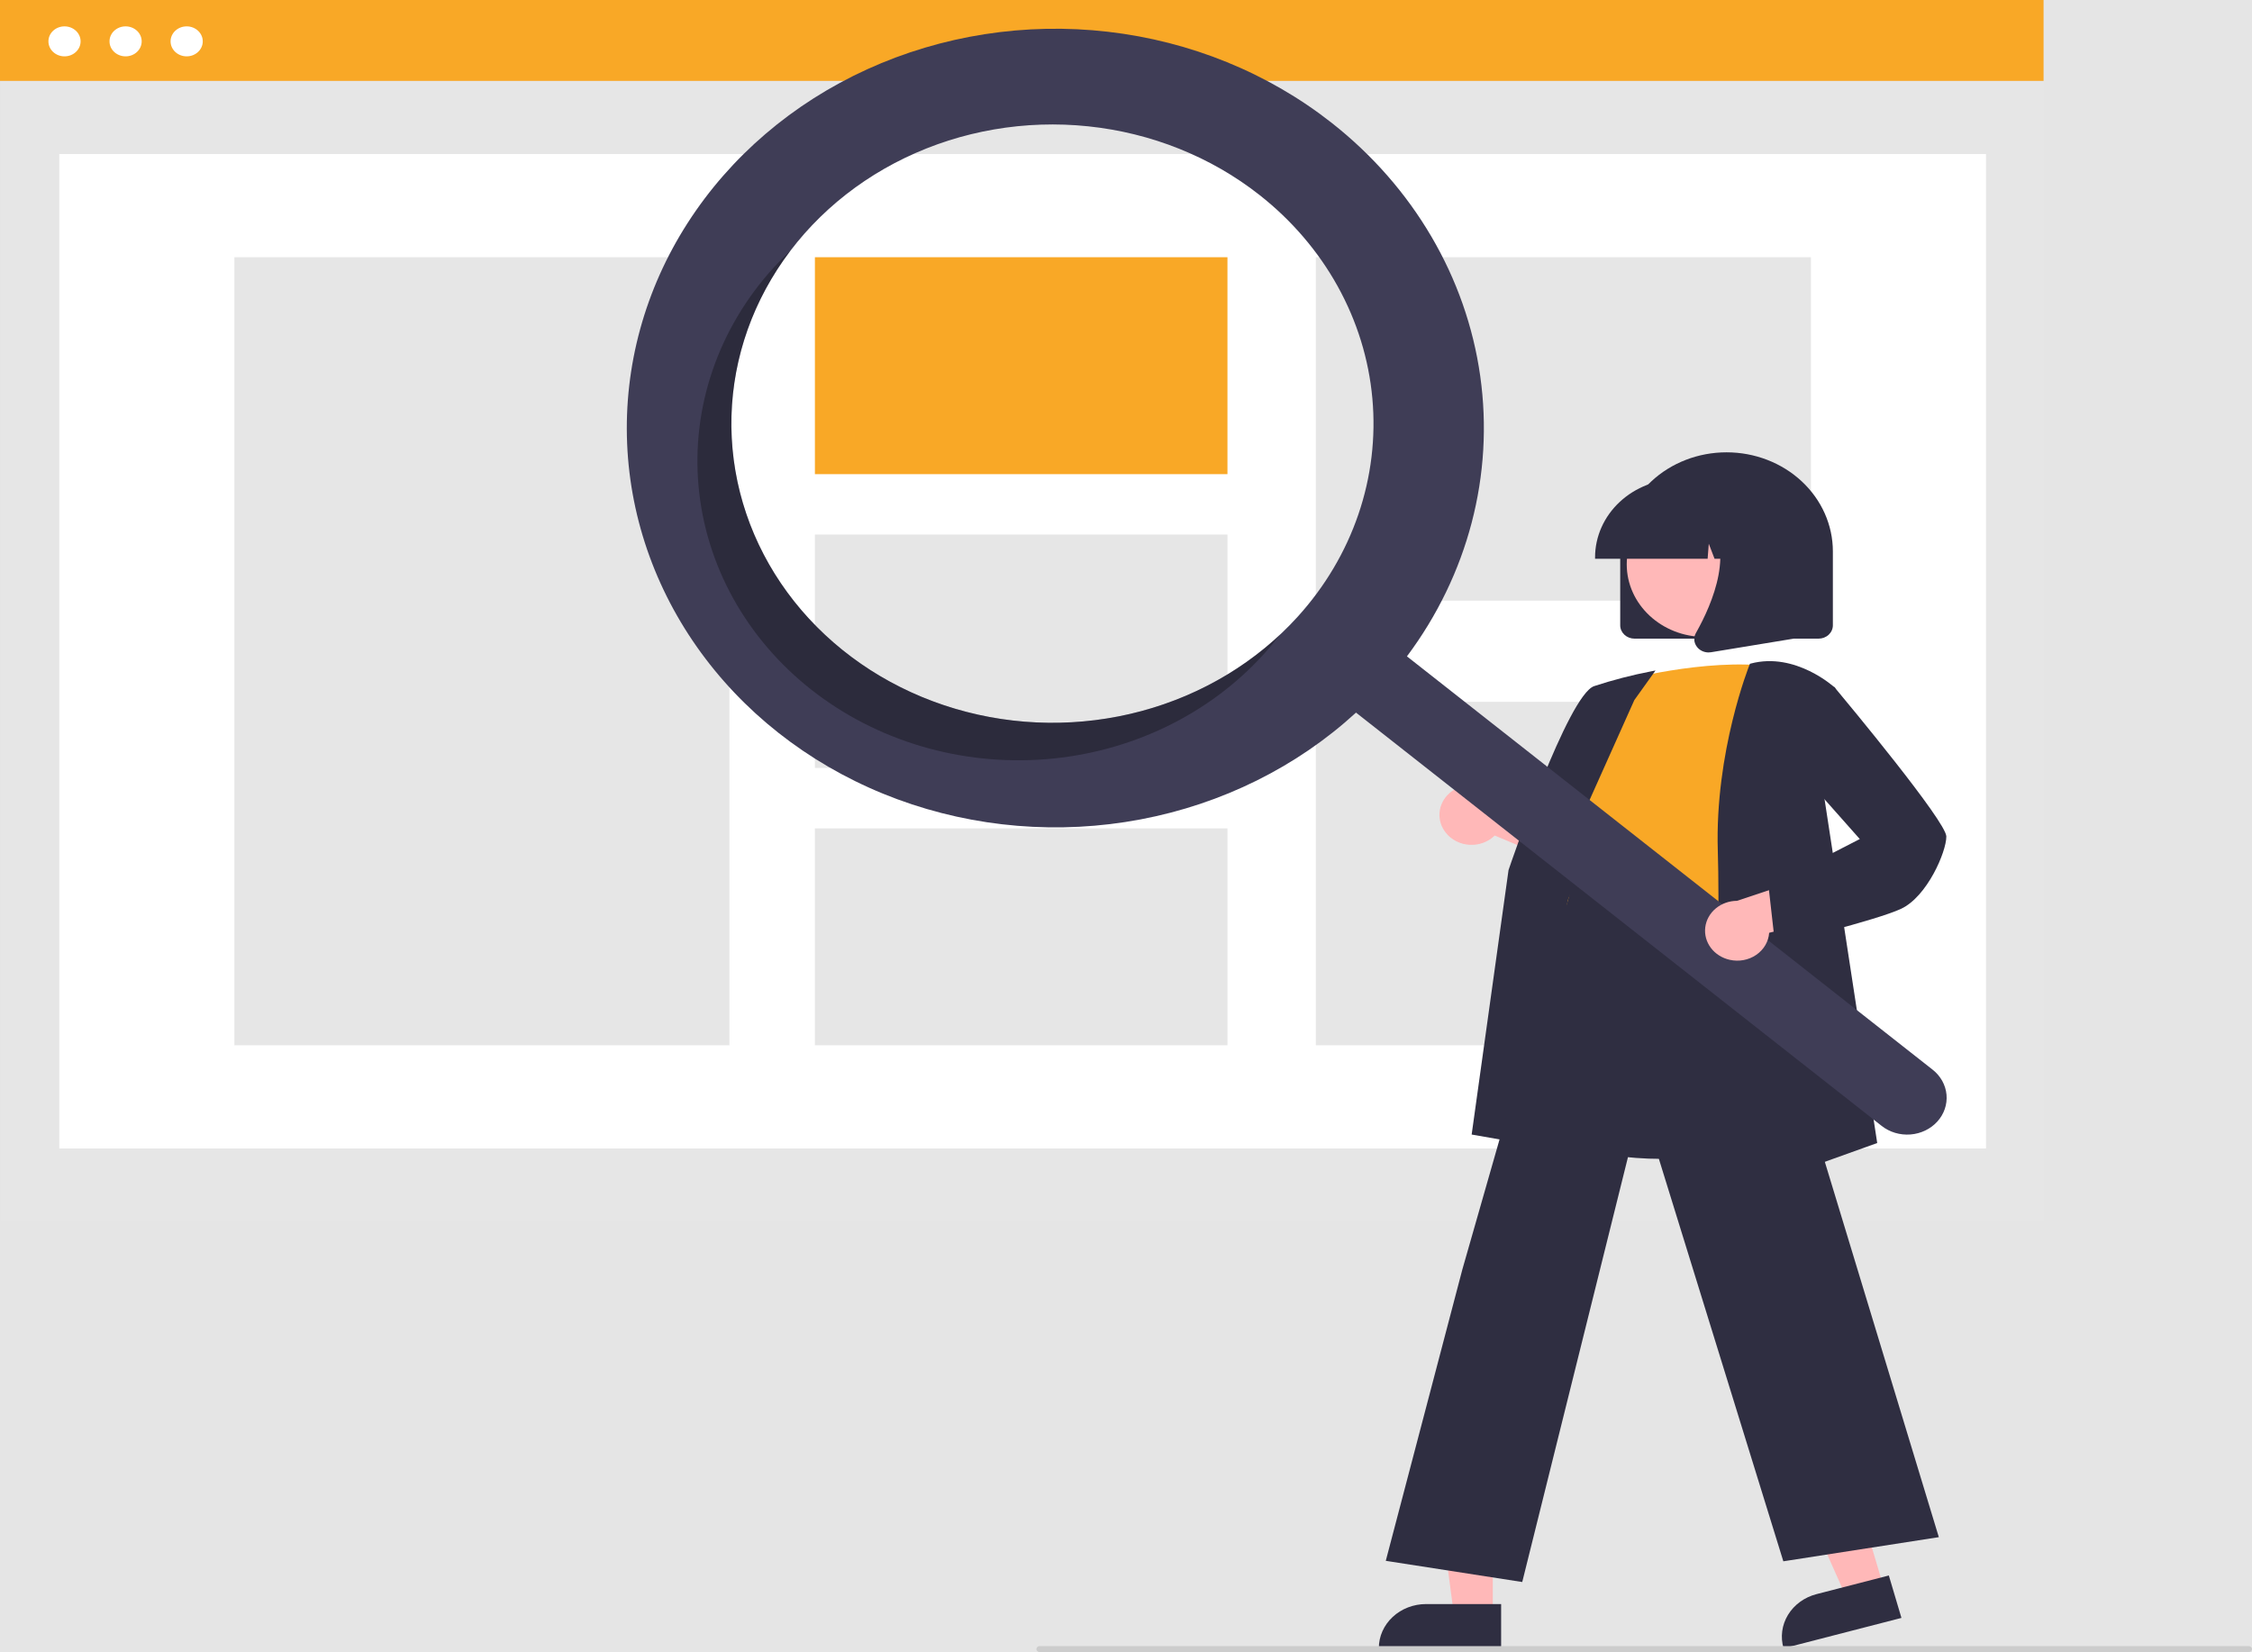 <svg width="473" height="347" viewBox="0 0 473 347" fill="none" xmlns="http://www.w3.org/2000/svg">
<rect width="473" height="347" fill="#E5E5E5"/>
<g id="undraw_Web_search_re_efla 1" clip-path="url(#clip0)">
<path id="Vector" d="M429.405 0.227H0.183V256.384H429.405V0.227Z" fill="#E6E6E6"/>
<path id="Vector_2" d="M417.131 32.355H12.457V241.23H417.131V32.355Z" fill="white"/>
<path id="Vector_3" d="M429.221 0H0V16.992H429.221V0Z" fill="#F9A826"/>
<path id="Vector_4" d="M13.551 11.837C15.417 11.837 16.93 10.427 16.93 8.687C16.93 6.948 15.417 5.538 13.551 5.538C11.684 5.538 10.171 6.948 10.171 8.687C10.171 10.427 11.684 11.837 13.551 11.837Z" fill="white"/>
<path id="Vector_5" d="M26.379 11.837C28.246 11.837 29.759 10.427 29.759 8.687C29.759 6.948 28.246 5.538 26.379 5.538C24.513 5.538 23 6.948 23 8.687C23 10.427 24.513 11.837 26.379 11.837Z" fill="white"/>
<path id="Vector_6" d="M39.208 11.837C41.074 11.837 42.587 10.427 42.587 8.687C42.587 6.948 41.074 5.538 39.208 5.538C37.341 5.538 35.828 6.948 35.828 8.687C35.828 10.427 37.341 11.837 39.208 11.837Z" fill="white"/>
<path id="Vector_7" d="M153.209 54.028H49.227V219.558H153.209V54.028Z" fill="#E6E6E6"/>
<path id="Vector_8" d="M257.81 54.028H171.159V99.592H257.81V54.028Z" fill="#F9A826"/>
<path id="Vector_9" d="M257.81 112.28H171.159V161.305H257.81V112.28Z" fill="#E6E6E6"/>
<path id="Vector_10" d="M257.81 173.994H171.159V219.558H257.81V173.994Z" fill="#E6E6E6"/>
<path id="Vector_11" d="M380.361 54.028H276.379V126.165H380.361V54.028Z" fill="#E6E6E6"/>
<path id="Vector_12" d="M380.361 147.421H276.379V219.558H380.361V147.421Z" fill="#E6E6E6"/>
<path id="Vector_13" d="M340.303 131.347V115.817C340.303 110.298 342.656 105.005 346.844 101.102C351.032 97.199 356.713 95.007 362.636 95.007C368.559 95.007 374.239 97.199 378.427 101.102C382.615 105.005 384.968 110.298 384.968 115.817V131.347C384.967 132.088 384.651 132.799 384.088 133.323C383.526 133.847 382.763 134.142 381.968 134.143H343.303C342.508 134.142 341.745 133.847 341.183 133.323C340.621 132.799 340.304 132.088 340.303 131.347Z" fill="#2F2E41"/>
<path id="Vector_14" d="M395.658 333.453L387.781 335.484L375.624 308.14L387.25 305.142L395.658 333.453Z" fill="#FFB8B8"/>
<path id="Vector_15" d="M381.532 334.838L396.723 330.921L399.37 339.833L374.614 346.218C374.267 345.047 374.17 343.824 374.329 342.619C374.489 341.414 374.902 340.25 375.544 339.193C376.186 338.136 377.046 337.208 378.073 336.461C379.101 335.713 380.276 335.162 381.532 334.838V334.838Z" fill="#2F2E41"/>
<path id="Vector_16" d="M313.538 339.099H305.365L301.476 309.724H313.539L313.538 339.099Z" fill="#FFB8B8"/>
<path id="Vector_17" d="M299.527 336.923H315.289V346.171H289.603C289.603 344.956 289.859 343.754 290.358 342.632C290.857 341.51 291.588 340.49 292.509 339.631C293.431 338.773 294.525 338.091 295.729 337.627C296.933 337.162 298.223 336.923 299.527 336.923V336.923Z" fill="#2F2E41"/>
<path id="Vector_18" d="M303.682 174.929C304.266 175.663 305.015 176.269 305.876 176.704C306.738 177.139 307.692 177.392 308.67 177.447C309.648 177.501 310.627 177.355 311.539 177.018C312.45 176.682 313.27 176.163 313.943 175.499L335.669 184.605L333.693 173.217L313.365 166.316C312.093 165.337 310.479 164.827 308.83 164.882C307.181 164.937 305.612 165.554 304.418 166.615C303.225 167.677 302.491 169.11 302.355 170.642C302.219 172.174 302.692 173.7 303.682 174.929H303.682Z" fill="#FFB8B8"/>
<path id="Vector_19" d="M348.823 243.41C341.997 243.41 334.931 242.462 328.991 239.644C325.839 238.178 323.044 236.121 320.784 233.602C318.523 231.083 316.844 228.156 315.853 225.005C312.758 215.874 316.66 206.903 320.434 198.228C322.772 192.853 324.98 187.775 325.554 182.77L325.754 180.994C326.646 173.013 327.417 166.12 331.685 163.535C333.897 162.195 336.871 162.118 340.778 163.3L377.473 174.408L376.124 239.318L375.901 239.387C375.709 239.448 362.773 243.41 348.823 243.41Z" fill="#2F2E41"/>
<path id="Vector_20" d="M340.137 143.093C340.137 143.093 358.136 138.123 372.135 139.987C372.135 139.987 364.136 180.986 366.802 194.653C369.469 208.319 320.471 199.933 330.47 186.888L333.804 171.358C333.804 171.358 327.137 165.146 333.137 157.691L340.137 143.093Z" fill="#F9A826"/>
<path id="Vector_21" d="M331.284 242.179L309.1 238.303L316.845 182.763C317.366 181.213 329.363 146.024 334.812 144.12C338.768 142.821 342.814 141.774 346.922 140.985L347.712 140.837L343.264 147.055L325.555 186.597L331.284 242.179Z" fill="#2F2E41"/>
<path id="Vector_22" d="M319.725 332.293L291.063 327.842L307.148 266.638L331.082 182.939L331.318 184.425C331.337 184.536 333.573 195.47 366.751 190.619L367.042 190.576L367.123 190.841L407.222 322.87L374.564 327.942L344.776 231.614L319.725 332.293Z" fill="#2F2E41"/>
<path id="Vector_23" d="M359.451 252.573L359.469 252.103C359.489 251.581 361.461 199.69 360.803 178.821C360.142 157.881 367.417 139.747 367.49 139.566L367.55 139.421L367.711 139.378C377.123 136.872 385.289 144.351 385.37 144.426L385.485 144.533L382.804 165.142L394.281 240.085L359.451 252.573Z" fill="#2F2E41"/>
<path id="Vector_24" d="M358.047 133.781C367.089 133.781 374.42 126.95 374.42 118.524C374.42 110.097 367.089 103.266 358.047 103.266C349.004 103.266 341.673 110.097 341.673 118.524C341.673 126.95 349.004 133.781 358.047 133.781Z" fill="#FFB8B8"/>
<path id="Vector_25" d="M335.02 117.059C335.025 112.695 336.888 108.511 340.2 105.425C343.512 102.338 348.002 100.603 352.686 100.598H356.019C360.703 100.603 365.193 102.338 368.505 105.425C371.817 108.511 373.68 112.695 373.685 117.059V117.37H366.641L364.238 111.101L363.758 117.37H360.117L358.905 114.207L358.663 117.37H335.02V117.059Z" fill="#2F2E41"/>
<path id="Vector_26" d="M356.435 135.889C356.105 135.472 355.907 134.976 355.866 134.458C355.824 133.941 355.94 133.423 356.2 132.965C359.733 126.704 364.678 115.136 358.114 108.002L357.642 107.49H376.699V134.151L359.387 136.998C359.212 137.027 359.034 137.041 358.856 137.042C358.384 137.042 357.918 136.937 357.497 136.737C357.076 136.536 356.712 136.246 356.435 135.889Z" fill="#2F2E41"/>
<path id="magnifying_glass" d="M279.707 25.809C266.372 15.323 250.053 8.675 232.737 6.674C215.421 4.673 197.854 7.405 182.174 14.538C166.494 21.671 153.377 32.897 144.419 46.85C135.461 60.803 131.048 76.882 131.718 93.129C132.387 109.376 138.11 125.092 148.189 138.364C158.269 151.636 172.271 161.892 188.492 167.883C204.713 173.875 222.453 175.344 239.553 172.112C256.653 168.88 272.377 161.086 284.81 149.678L395.217 236.49C396.897 237.813 399.072 238.461 401.265 238.29C403.457 238.119 405.486 237.143 406.906 235.578C408.327 234.012 409.021 231.985 408.838 229.943C408.654 227.9 407.607 226.009 405.927 224.685L405.915 224.676L295.508 137.864C308.334 120.711 313.823 99.713 310.9 78.984C307.977 58.256 296.853 39.292 279.707 25.809V25.809ZM272.59 129.505C263.988 139.003 252.558 145.912 239.743 149.357C226.928 152.802 213.305 152.629 200.596 148.859C187.887 145.089 176.662 137.892 168.343 128.178C160.023 118.464 154.982 106.669 153.856 94.285C152.73 81.901 155.57 69.484 162.018 58.604C168.465 47.724 178.229 38.87 190.077 33.161C201.924 27.453 215.322 25.146 228.576 26.533C241.83 27.92 254.345 32.938 264.539 40.953H264.539C271.307 46.275 276.884 52.787 280.952 60.117C285.019 67.448 287.498 75.453 288.245 83.675C288.993 91.898 287.995 100.178 285.309 108.041C282.623 115.904 278.301 123.198 272.59 129.505V129.505Z" fill="#3F3D56"/>
<path id="inner_magnifying_glass" opacity="0.3" d="M177.562 137.007C164.625 126.834 156.267 112.499 154.147 96.85C152.027 81.2 156.301 65.379 166.119 52.53C164.829 53.74 163.583 55.007 162.379 56.332C156.668 62.639 152.346 69.932 149.66 77.795C146.974 85.659 145.976 93.938 146.724 102.161C147.471 110.384 149.95 118.389 154.017 125.719C158.085 133.049 163.662 139.561 170.43 144.883C177.198 150.205 185.025 154.232 193.464 156.735C201.902 159.238 210.787 160.168 219.611 159.471C228.435 158.775 237.026 156.465 244.892 152.675C252.758 148.885 259.747 143.688 265.458 137.381C266.658 136.055 267.789 134.697 268.85 133.306C256.909 144.487 240.893 151.074 223.981 151.759C207.07 152.445 190.5 147.179 177.562 137.007V137.007Z" fill="black"/>
<path id="Vector_27" d="M363.303 201.603C364.255 201.819 365.247 201.839 366.208 201.66C367.169 201.482 368.076 201.109 368.866 200.568C369.656 200.027 370.308 199.331 370.778 198.53C371.248 197.728 371.524 196.841 371.586 195.929L394.54 189.992L385.209 182.411L364.842 189.212C363.192 189.216 361.601 189.785 360.371 190.809C359.14 191.834 358.356 193.243 358.166 194.77C357.977 196.298 358.395 197.837 359.342 199.096C360.289 200.355 361.698 201.247 363.303 201.603V201.603Z" fill="#FFB8B8"/>
<path id="Vector_28" d="M372.844 198.46L371.447 186.094L390.621 176.236L378.12 162.135L380.16 146.295L385.24 144.266L385.398 144.455C387.793 147.325 408.8 172.584 408.8 175.706C408.8 178.913 404.781 188.331 399.283 190.893C393.979 193.364 374.064 198.167 373.218 198.37L372.844 198.46Z" fill="#2F2E41"/>
<path id="Vector_29" d="M472.333 347H218.345C218.168 347 217.999 346.935 217.874 346.818C217.749 346.702 217.678 346.544 217.678 346.379C217.678 346.214 217.749 346.056 217.874 345.94C217.999 345.823 218.168 345.758 218.345 345.758H472.333C472.51 345.758 472.68 345.823 472.805 345.94C472.93 346.056 473 346.214 473 346.379C473 346.544 472.93 346.702 472.805 346.818C472.68 346.935 472.51 347 472.333 347Z" fill="#CCCCCC"/>
</g>
<defs>
<clipPath id="clip0">
<rect width="473" height="347" fill="white"/>
</clipPath>
</defs>
</svg>
